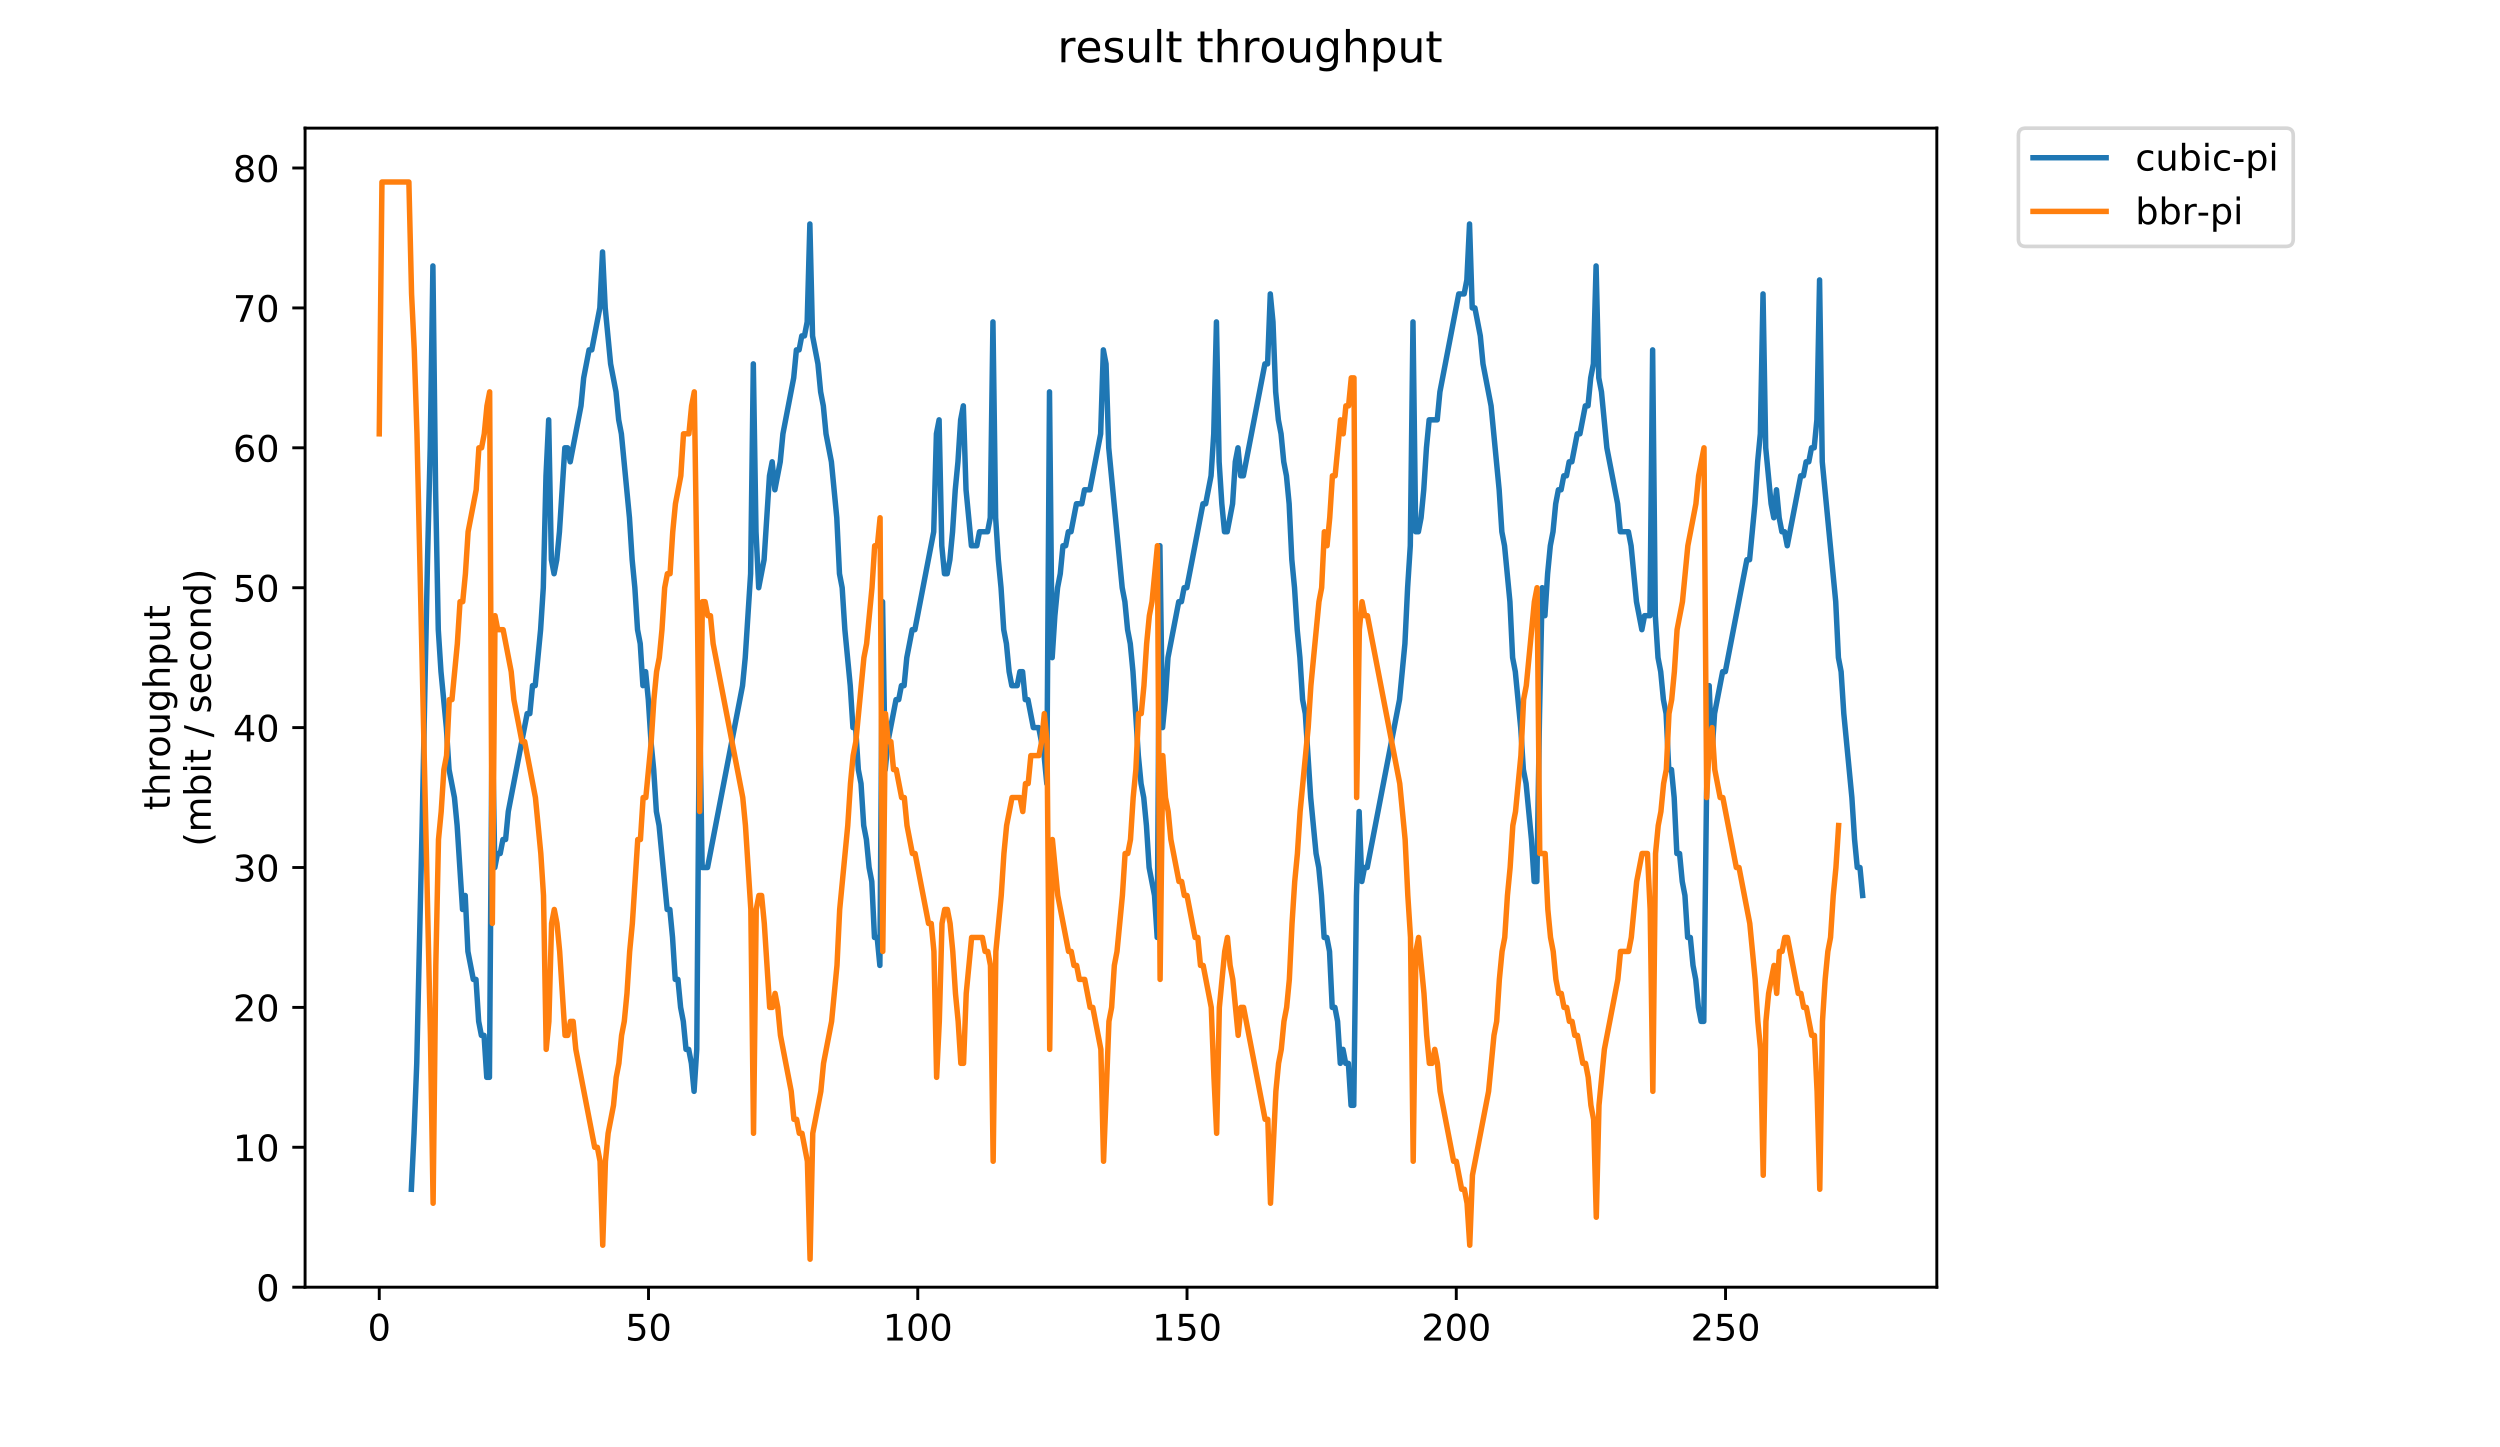 <?xml version="1.0" encoding="utf-8" standalone="no"?>
<!DOCTYPE svg PUBLIC "-//W3C//DTD SVG 1.1//EN"
  "http://www.w3.org/Graphics/SVG/1.1/DTD/svg11.dtd">
<!-- Created with matplotlib (https://matplotlib.org/) -->
<svg height="396pt" version="1.1" viewBox="0 0 684 396" width="684pt" xmlns="http://www.w3.org/2000/svg" xmlns:xlink="http://www.w3.org/1999/xlink">
 <defs>
  <style type="text/css">
*{stroke-linecap:butt;stroke-linejoin:round;}
  </style>
 </defs>
 <g id="figure_1">
  <g id="patch_1">
   <path d="M 0 396 
L 684 396 
L 684 0 
L 0 0 
z
" style="fill:#ffffff;"/>
  </g>
  <g id="axes_1">
   <g id="patch_2">
    <path d="M 83.472 352.174 
L 529.913 352.174 
L 529.913 35.062 
L 83.472 35.062 
z
" style="fill:#ffffff;"/>
   </g>
   <g id="matplotlib.axis_1">
    <g id="xtick_1">
     <g id="line2d_1">
      <defs>
       <path d="M 0 0 
L 0 3.5 
" id="m19a104f95a" style="stroke:#000000;stroke-width:0.8;"/>
      </defs>
      <g>
       <use style="stroke:#000000;stroke-width:0.8;" x="103.765" xlink:href="#m19a104f95a" y="352.174"/>
      </g>
     </g>
     <g id="text_1">
      <!-- 0 -->
      <defs>
       <path d="M 31.781 66.406 
Q 24.172 66.406 20.328 58.906 
Q 16.5 51.422 16.5 36.375 
Q 16.5 21.391 20.328 13.891 
Q 24.172 6.391 31.781 6.391 
Q 39.453 6.391 43.281 13.891 
Q 47.125 21.391 47.125 36.375 
Q 47.125 51.422 43.281 58.906 
Q 39.453 66.406 31.781 66.406 
z
M 31.781 74.219 
Q 44.047 74.219 50.516 64.516 
Q 56.984 54.828 56.984 36.375 
Q 56.984 17.969 50.516 8.266 
Q 44.047 -1.422 31.781 -1.422 
Q 19.531 -1.422 13.062 8.266 
Q 6.594 17.969 6.594 36.375 
Q 6.594 54.828 13.062 64.516 
Q 19.531 74.219 31.781 74.219 
z
" id="DejaVuSans-48"/>
      </defs>
      <g transform="translate(100.584 366.773)scale(0.1 -0.1)">
       <use xlink:href="#DejaVuSans-48"/>
      </g>
     </g>
    </g>
    <g id="xtick_2">
     <g id="line2d_2">
      <g>
       <use style="stroke:#000000;stroke-width:0.8;" x="177.433" xlink:href="#m19a104f95a" y="352.174"/>
      </g>
     </g>
     <g id="text_2">
      <!-- 50 -->
      <defs>
       <path d="M 10.797 72.906 
L 49.516 72.906 
L 49.516 64.594 
L 19.828 64.594 
L 19.828 46.734 
Q 21.969 47.469 24.109 47.828 
Q 26.266 48.188 28.422 48.188 
Q 40.625 48.188 47.75 41.5 
Q 54.891 34.812 54.891 23.391 
Q 54.891 11.625 47.562 5.094 
Q 40.234 -1.422 26.906 -1.422 
Q 22.312 -1.422 17.547 -0.641 
Q 12.797 0.141 7.719 1.703 
L 7.719 11.625 
Q 12.109 9.234 16.797 8.062 
Q 21.484 6.891 26.703 6.891 
Q 35.156 6.891 40.078 11.328 
Q 45.016 15.766 45.016 23.391 
Q 45.016 31 40.078 35.438 
Q 35.156 39.891 26.703 39.891 
Q 22.75 39.891 18.812 39.016 
Q 14.891 38.141 10.797 36.281 
z
" id="DejaVuSans-53"/>
      </defs>
      <g transform="translate(171.071 366.773)scale(0.1 -0.1)">
       <use xlink:href="#DejaVuSans-53"/>
       <use x="63.623" xlink:href="#DejaVuSans-48"/>
      </g>
     </g>
    </g>
    <g id="xtick_3">
     <g id="line2d_3">
      <g>
       <use style="stroke:#000000;stroke-width:0.8;" x="251.102" xlink:href="#m19a104f95a" y="352.174"/>
      </g>
     </g>
     <g id="text_3">
      <!-- 100 -->
      <defs>
       <path d="M 12.406 8.297 
L 28.516 8.297 
L 28.516 63.922 
L 10.984 60.406 
L 10.984 69.391 
L 28.422 72.906 
L 38.281 72.906 
L 38.281 8.297 
L 54.391 8.297 
L 54.391 0 
L 12.406 0 
z
" id="DejaVuSans-49"/>
      </defs>
      <g transform="translate(241.558 366.773)scale(0.1 -0.1)">
       <use xlink:href="#DejaVuSans-49"/>
       <use x="63.623" xlink:href="#DejaVuSans-48"/>
       <use x="127.246" xlink:href="#DejaVuSans-48"/>
      </g>
     </g>
    </g>
    <g id="xtick_4">
     <g id="line2d_4">
      <g>
       <use style="stroke:#000000;stroke-width:0.8;" x="324.77" xlink:href="#m19a104f95a" y="352.174"/>
      </g>
     </g>
     <g id="text_4">
      <!-- 150 -->
      <g transform="translate(315.226 366.773)scale(0.1 -0.1)">
       <use xlink:href="#DejaVuSans-49"/>
       <use x="63.623" xlink:href="#DejaVuSans-53"/>
       <use x="127.246" xlink:href="#DejaVuSans-48"/>
      </g>
     </g>
    </g>
    <g id="xtick_5">
     <g id="line2d_5">
      <g>
       <use style="stroke:#000000;stroke-width:0.8;" x="398.438" xlink:href="#m19a104f95a" y="352.174"/>
      </g>
     </g>
     <g id="text_5">
      <!-- 200 -->
      <defs>
       <path d="M 19.188 8.297 
L 53.609 8.297 
L 53.609 0 
L 7.328 0 
L 7.328 8.297 
Q 12.938 14.109 22.625 23.891 
Q 32.328 33.688 34.812 36.531 
Q 39.547 41.844 41.422 45.531 
Q 43.312 49.219 43.312 52.781 
Q 43.312 58.594 39.234 62.25 
Q 35.156 65.922 28.609 65.922 
Q 23.969 65.922 18.812 64.312 
Q 13.672 62.703 7.812 59.422 
L 7.812 69.391 
Q 13.766 71.781 18.938 73 
Q 24.125 74.219 28.422 74.219 
Q 39.75 74.219 46.484 68.547 
Q 53.219 62.891 53.219 53.422 
Q 53.219 48.922 51.531 44.891 
Q 49.859 40.875 45.406 35.406 
Q 44.188 33.984 37.641 27.219 
Q 31.109 20.453 19.188 8.297 
z
" id="DejaVuSans-50"/>
      </defs>
      <g transform="translate(388.895 366.773)scale(0.1 -0.1)">
       <use xlink:href="#DejaVuSans-50"/>
       <use x="63.623" xlink:href="#DejaVuSans-48"/>
       <use x="127.246" xlink:href="#DejaVuSans-48"/>
      </g>
     </g>
    </g>
    <g id="xtick_6">
     <g id="line2d_6">
      <g>
       <use style="stroke:#000000;stroke-width:0.8;" x="472.107" xlink:href="#m19a104f95a" y="352.174"/>
      </g>
     </g>
     <g id="text_6">
      <!-- 250 -->
      <g transform="translate(462.563 366.773)scale(0.1 -0.1)">
       <use xlink:href="#DejaVuSans-50"/>
       <use x="63.623" xlink:href="#DejaVuSans-53"/>
       <use x="127.246" xlink:href="#DejaVuSans-48"/>
      </g>
     </g>
    </g>
   </g>
   <g id="matplotlib.axis_2">
    <g id="ytick_1">
     <g id="line2d_7">
      <defs>
       <path d="M 0 0 
L -3.5 0 
" id="m41f6e8d76b" style="stroke:#000000;stroke-width:0.8;"/>
      </defs>
      <g>
       <use style="stroke:#000000;stroke-width:0.8;" x="83.472" xlink:href="#m41f6e8d76b" y="352.174"/>
      </g>
     </g>
     <g id="text_7">
      <!-- 0 -->
      <g transform="translate(70.11 355.973)scale(0.1 -0.1)">
       <use xlink:href="#DejaVuSans-48"/>
      </g>
     </g>
    </g>
    <g id="ytick_2">
     <g id="line2d_8">
      <g>
       <use style="stroke:#000000;stroke-width:0.8;" x="83.472" xlink:href="#m41f6e8d76b" y="313.899"/>
      </g>
     </g>
     <g id="text_8">
      <!-- 10 -->
      <g transform="translate(63.747 317.698)scale(0.1 -0.1)">
       <use xlink:href="#DejaVuSans-49"/>
       <use x="63.623" xlink:href="#DejaVuSans-48"/>
      </g>
     </g>
    </g>
    <g id="ytick_3">
     <g id="line2d_9">
      <g>
       <use style="stroke:#000000;stroke-width:0.8;" x="83.472" xlink:href="#m41f6e8d76b" y="275.623"/>
      </g>
     </g>
     <g id="text_9">
      <!-- 20 -->
      <g transform="translate(63.747 279.423)scale(0.1 -0.1)">
       <use xlink:href="#DejaVuSans-50"/>
       <use x="63.623" xlink:href="#DejaVuSans-48"/>
      </g>
     </g>
    </g>
    <g id="ytick_4">
     <g id="line2d_10">
      <g>
       <use style="stroke:#000000;stroke-width:0.8;" x="83.472" xlink:href="#m41f6e8d76b" y="237.348"/>
      </g>
     </g>
     <g id="text_10">
      <!-- 30 -->
      <defs>
       <path d="M 40.578 39.312 
Q 47.656 37.797 51.625 33 
Q 55.609 28.219 55.609 21.188 
Q 55.609 10.406 48.188 4.484 
Q 40.766 -1.422 27.094 -1.422 
Q 22.516 -1.422 17.656 -0.516 
Q 12.797 0.391 7.625 2.203 
L 7.625 11.719 
Q 11.719 9.328 16.594 8.109 
Q 21.484 6.891 26.812 6.891 
Q 36.078 6.891 40.938 10.547 
Q 45.797 14.203 45.797 21.188 
Q 45.797 27.641 41.281 31.266 
Q 36.766 34.906 28.719 34.906 
L 20.219 34.906 
L 20.219 43.016 
L 29.109 43.016 
Q 36.375 43.016 40.234 45.922 
Q 44.094 48.828 44.094 54.297 
Q 44.094 59.906 40.109 62.906 
Q 36.141 65.922 28.719 65.922 
Q 24.656 65.922 20.016 65.031 
Q 15.375 64.156 9.812 62.312 
L 9.812 71.094 
Q 15.438 72.656 20.344 73.438 
Q 25.25 74.219 29.594 74.219 
Q 40.828 74.219 47.359 69.109 
Q 53.906 64.016 53.906 55.328 
Q 53.906 49.266 50.438 45.094 
Q 46.969 40.922 40.578 39.312 
z
" id="DejaVuSans-51"/>
      </defs>
      <g transform="translate(63.747 241.147)scale(0.1 -0.1)">
       <use xlink:href="#DejaVuSans-51"/>
       <use x="63.623" xlink:href="#DejaVuSans-48"/>
      </g>
     </g>
    </g>
    <g id="ytick_5">
     <g id="line2d_11">
      <g>
       <use style="stroke:#000000;stroke-width:0.8;" x="83.472" xlink:href="#m41f6e8d76b" y="199.073"/>
      </g>
     </g>
     <g id="text_11">
      <!-- 40 -->
      <defs>
       <path d="M 37.797 64.312 
L 12.891 25.391 
L 37.797 25.391 
z
M 35.203 72.906 
L 47.609 72.906 
L 47.609 25.391 
L 58.016 25.391 
L 58.016 17.188 
L 47.609 17.188 
L 47.609 0 
L 37.797 0 
L 37.797 17.188 
L 4.891 17.188 
L 4.891 26.703 
z
" id="DejaVuSans-52"/>
      </defs>
      <g transform="translate(63.747 202.872)scale(0.1 -0.1)">
       <use xlink:href="#DejaVuSans-52"/>
       <use x="63.623" xlink:href="#DejaVuSans-48"/>
      </g>
     </g>
    </g>
    <g id="ytick_6">
     <g id="line2d_12">
      <g>
       <use style="stroke:#000000;stroke-width:0.8;" x="83.472" xlink:href="#m41f6e8d76b" y="160.797"/>
      </g>
     </g>
     <g id="text_12">
      <!-- 50 -->
      <g transform="translate(63.747 164.596)scale(0.1 -0.1)">
       <use xlink:href="#DejaVuSans-53"/>
       <use x="63.623" xlink:href="#DejaVuSans-48"/>
      </g>
     </g>
    </g>
    <g id="ytick_7">
     <g id="line2d_13">
      <g>
       <use style="stroke:#000000;stroke-width:0.8;" x="83.472" xlink:href="#m41f6e8d76b" y="122.522"/>
      </g>
     </g>
     <g id="text_13">
      <!-- 60 -->
      <defs>
       <path d="M 33.016 40.375 
Q 26.375 40.375 22.484 35.828 
Q 18.609 31.297 18.609 23.391 
Q 18.609 15.531 22.484 10.953 
Q 26.375 6.391 33.016 6.391 
Q 39.656 6.391 43.531 10.953 
Q 47.406 15.531 47.406 23.391 
Q 47.406 31.297 43.531 35.828 
Q 39.656 40.375 33.016 40.375 
z
M 52.594 71.297 
L 52.594 62.312 
Q 48.875 64.062 45.094 64.984 
Q 41.312 65.922 37.594 65.922 
Q 27.828 65.922 22.672 59.328 
Q 17.531 52.734 16.797 39.406 
Q 19.672 43.656 24.016 45.922 
Q 28.375 48.188 33.594 48.188 
Q 44.578 48.188 50.953 41.516 
Q 57.328 34.859 57.328 23.391 
Q 57.328 12.156 50.688 5.359 
Q 44.047 -1.422 33.016 -1.422 
Q 20.359 -1.422 13.672 8.266 
Q 6.984 17.969 6.984 36.375 
Q 6.984 53.656 15.188 63.938 
Q 23.391 74.219 37.203 74.219 
Q 40.922 74.219 44.703 73.484 
Q 48.484 72.75 52.594 71.297 
z
" id="DejaVuSans-54"/>
      </defs>
      <g transform="translate(63.747 126.321)scale(0.1 -0.1)">
       <use xlink:href="#DejaVuSans-54"/>
       <use x="63.623" xlink:href="#DejaVuSans-48"/>
      </g>
     </g>
    </g>
    <g id="ytick_8">
     <g id="line2d_14">
      <g>
       <use style="stroke:#000000;stroke-width:0.8;" x="83.472" xlink:href="#m41f6e8d76b" y="84.246"/>
      </g>
     </g>
     <g id="text_14">
      <!-- 70 -->
      <defs>
       <path d="M 8.203 72.906 
L 55.078 72.906 
L 55.078 68.703 
L 28.609 0 
L 18.312 0 
L 43.219 64.594 
L 8.203 64.594 
z
" id="DejaVuSans-55"/>
      </defs>
      <g transform="translate(63.747 88.046)scale(0.1 -0.1)">
       <use xlink:href="#DejaVuSans-55"/>
       <use x="63.623" xlink:href="#DejaVuSans-48"/>
      </g>
     </g>
    </g>
    <g id="ytick_9">
     <g id="line2d_15">
      <g>
       <use style="stroke:#000000;stroke-width:0.8;" x="83.472" xlink:href="#m41f6e8d76b" y="45.971"/>
      </g>
     </g>
     <g id="text_15">
      <!-- 80 -->
      <defs>
       <path d="M 31.781 34.625 
Q 24.75 34.625 20.719 30.859 
Q 16.703 27.094 16.703 20.516 
Q 16.703 13.922 20.719 10.156 
Q 24.75 6.391 31.781 6.391 
Q 38.812 6.391 42.859 10.172 
Q 46.922 13.969 46.922 20.516 
Q 46.922 27.094 42.891 30.859 
Q 38.875 34.625 31.781 34.625 
z
M 21.922 38.812 
Q 15.578 40.375 12.031 44.719 
Q 8.5 49.078 8.5 55.328 
Q 8.5 64.062 14.719 69.141 
Q 20.953 74.219 31.781 74.219 
Q 42.672 74.219 48.875 69.141 
Q 55.078 64.062 55.078 55.328 
Q 55.078 49.078 51.531 44.719 
Q 48 40.375 41.703 38.812 
Q 48.828 37.156 52.797 32.312 
Q 56.781 27.484 56.781 20.516 
Q 56.781 9.906 50.312 4.234 
Q 43.844 -1.422 31.781 -1.422 
Q 19.734 -1.422 13.25 4.234 
Q 6.781 9.906 6.781 20.516 
Q 6.781 27.484 10.781 32.312 
Q 14.797 37.156 21.922 38.812 
z
M 18.312 54.391 
Q 18.312 48.734 21.844 45.562 
Q 25.391 42.391 31.781 42.391 
Q 38.141 42.391 41.719 45.562 
Q 45.312 48.734 45.312 54.391 
Q 45.312 60.062 41.719 63.234 
Q 38.141 66.406 31.781 66.406 
Q 25.391 66.406 21.844 63.234 
Q 18.312 60.062 18.312 54.391 
z
" id="DejaVuSans-56"/>
      </defs>
      <g transform="translate(63.747 49.77)scale(0.1 -0.1)">
       <use xlink:href="#DejaVuSans-56"/>
       <use x="63.623" xlink:href="#DejaVuSans-48"/>
      </g>
     </g>
    </g>
    <g id="text_16">
     <!-- throughput -->
     <defs>
      <path d="M 18.312 70.219 
L 18.312 54.688 
L 36.812 54.688 
L 36.812 47.703 
L 18.312 47.703 
L 18.312 18.016 
Q 18.312 11.328 20.141 9.422 
Q 21.969 7.516 27.594 7.516 
L 36.812 7.516 
L 36.812 0 
L 27.594 0 
Q 17.188 0 13.234 3.875 
Q 9.281 7.766 9.281 18.016 
L 9.281 47.703 
L 2.688 47.703 
L 2.688 54.688 
L 9.281 54.688 
L 9.281 70.219 
z
" id="DejaVuSans-116"/>
      <path d="M 54.891 33.016 
L 54.891 0 
L 45.906 0 
L 45.906 32.719 
Q 45.906 40.484 42.875 44.328 
Q 39.844 48.188 33.797 48.188 
Q 26.516 48.188 22.312 43.547 
Q 18.109 38.922 18.109 30.906 
L 18.109 0 
L 9.078 0 
L 9.078 75.984 
L 18.109 75.984 
L 18.109 46.188 
Q 21.344 51.125 25.703 53.562 
Q 30.078 56 35.797 56 
Q 45.219 56 50.047 50.172 
Q 54.891 44.344 54.891 33.016 
z
" id="DejaVuSans-104"/>
      <path d="M 41.109 46.297 
Q 39.594 47.172 37.812 47.578 
Q 36.031 48 33.891 48 
Q 26.266 48 22.188 43.047 
Q 18.109 38.094 18.109 28.812 
L 18.109 0 
L 9.078 0 
L 9.078 54.688 
L 18.109 54.688 
L 18.109 46.188 
Q 20.953 51.172 25.484 53.578 
Q 30.031 56 36.531 56 
Q 37.453 56 38.578 55.875 
Q 39.703 55.766 41.062 55.516 
z
" id="DejaVuSans-114"/>
      <path d="M 30.609 48.391 
Q 23.391 48.391 19.188 42.75 
Q 14.984 37.109 14.984 27.297 
Q 14.984 17.484 19.156 11.844 
Q 23.344 6.203 30.609 6.203 
Q 37.797 6.203 41.984 11.859 
Q 46.188 17.531 46.188 27.297 
Q 46.188 37.016 41.984 42.703 
Q 37.797 48.391 30.609 48.391 
z
M 30.609 56 
Q 42.328 56 49.016 48.375 
Q 55.719 40.766 55.719 27.297 
Q 55.719 13.875 49.016 6.219 
Q 42.328 -1.422 30.609 -1.422 
Q 18.844 -1.422 12.172 6.219 
Q 5.516 13.875 5.516 27.297 
Q 5.516 40.766 12.172 48.375 
Q 18.844 56 30.609 56 
z
" id="DejaVuSans-111"/>
      <path d="M 8.5 21.578 
L 8.5 54.688 
L 17.484 54.688 
L 17.484 21.922 
Q 17.484 14.156 20.5 10.266 
Q 23.531 6.391 29.594 6.391 
Q 36.859 6.391 41.078 11.031 
Q 45.312 15.672 45.312 23.688 
L 45.312 54.688 
L 54.297 54.688 
L 54.297 0 
L 45.312 0 
L 45.312 8.406 
Q 42.047 3.422 37.719 1 
Q 33.406 -1.422 27.688 -1.422 
Q 18.266 -1.422 13.375 4.438 
Q 8.5 10.297 8.5 21.578 
z
M 31.109 56 
z
" id="DejaVuSans-117"/>
      <path d="M 45.406 27.984 
Q 45.406 37.75 41.375 43.109 
Q 37.359 48.484 30.078 48.484 
Q 22.859 48.484 18.828 43.109 
Q 14.797 37.75 14.797 27.984 
Q 14.797 18.266 18.828 12.891 
Q 22.859 7.516 30.078 7.516 
Q 37.359 7.516 41.375 12.891 
Q 45.406 18.266 45.406 27.984 
z
M 54.391 6.781 
Q 54.391 -7.172 48.188 -13.984 
Q 42 -20.797 29.203 -20.797 
Q 24.469 -20.797 20.266 -20.094 
Q 16.062 -19.391 12.109 -17.922 
L 12.109 -9.188 
Q 16.062 -11.328 19.922 -12.344 
Q 23.781 -13.375 27.781 -13.375 
Q 36.625 -13.375 41.016 -8.766 
Q 45.406 -4.156 45.406 5.172 
L 45.406 9.625 
Q 42.625 4.781 38.281 2.391 
Q 33.938 0 27.875 0 
Q 17.828 0 11.672 7.656 
Q 5.516 15.328 5.516 27.984 
Q 5.516 40.672 11.672 48.328 
Q 17.828 56 27.875 56 
Q 33.938 56 38.281 53.609 
Q 42.625 51.219 45.406 46.391 
L 45.406 54.688 
L 54.391 54.688 
z
" id="DejaVuSans-103"/>
      <path d="M 18.109 8.203 
L 18.109 -20.797 
L 9.078 -20.797 
L 9.078 54.688 
L 18.109 54.688 
L 18.109 46.391 
Q 20.953 51.266 25.266 53.625 
Q 29.594 56 35.594 56 
Q 45.562 56 51.781 48.094 
Q 58.016 40.188 58.016 27.297 
Q 58.016 14.406 51.781 6.484 
Q 45.562 -1.422 35.594 -1.422 
Q 29.594 -1.422 25.266 0.953 
Q 20.953 3.328 18.109 8.203 
z
M 48.688 27.297 
Q 48.688 37.203 44.609 42.844 
Q 40.531 48.484 33.406 48.484 
Q 26.266 48.484 22.188 42.844 
Q 18.109 37.203 18.109 27.297 
Q 18.109 17.391 22.188 11.75 
Q 26.266 6.109 33.406 6.109 
Q 40.531 6.109 44.609 11.75 
Q 48.688 17.391 48.688 27.297 
z
" id="DejaVuSans-112"/>
     </defs>
     <g transform="translate(46.47 221.675)rotate(-90)scale(0.1 -0.1)">
      <use xlink:href="#DejaVuSans-116"/>
      <use x="39.209" xlink:href="#DejaVuSans-104"/>
      <use x="102.588" xlink:href="#DejaVuSans-114"/>
      <use x="143.67" xlink:href="#DejaVuSans-111"/>
      <use x="204.852" xlink:href="#DejaVuSans-117"/>
      <use x="268.23" xlink:href="#DejaVuSans-103"/>
      <use x="331.707" xlink:href="#DejaVuSans-104"/>
      <use x="395.086" xlink:href="#DejaVuSans-112"/>
      <use x="458.562" xlink:href="#DejaVuSans-117"/>
      <use x="521.941" xlink:href="#DejaVuSans-116"/>
     </g>
     <!-- (mbit / second) -->
     <defs>
      <path d="M 31 75.875 
Q 24.469 64.656 21.281 53.656 
Q 18.109 42.672 18.109 31.391 
Q 18.109 20.125 21.312 9.062 
Q 24.516 -2 31 -13.188 
L 23.188 -13.188 
Q 15.875 -1.703 12.234 9.375 
Q 8.594 20.453 8.594 31.391 
Q 8.594 42.281 12.203 53.312 
Q 15.828 64.359 23.188 75.875 
z
" id="DejaVuSans-40"/>
      <path d="M 52 44.188 
Q 55.375 50.25 60.062 53.125 
Q 64.75 56 71.094 56 
Q 79.641 56 84.281 50.016 
Q 88.922 44.047 88.922 33.016 
L 88.922 0 
L 79.891 0 
L 79.891 32.719 
Q 79.891 40.578 77.094 44.375 
Q 74.312 48.188 68.609 48.188 
Q 61.625 48.188 57.562 43.547 
Q 53.516 38.922 53.516 30.906 
L 53.516 0 
L 44.484 0 
L 44.484 32.719 
Q 44.484 40.625 41.703 44.406 
Q 38.922 48.188 33.109 48.188 
Q 26.219 48.188 22.156 43.531 
Q 18.109 38.875 18.109 30.906 
L 18.109 0 
L 9.078 0 
L 9.078 54.688 
L 18.109 54.688 
L 18.109 46.188 
Q 21.188 51.219 25.484 53.609 
Q 29.781 56 35.688 56 
Q 41.656 56 45.828 52.969 
Q 50 49.953 52 44.188 
z
" id="DejaVuSans-109"/>
      <path d="M 48.688 27.297 
Q 48.688 37.203 44.609 42.844 
Q 40.531 48.484 33.406 48.484 
Q 26.266 48.484 22.188 42.844 
Q 18.109 37.203 18.109 27.297 
Q 18.109 17.391 22.188 11.75 
Q 26.266 6.109 33.406 6.109 
Q 40.531 6.109 44.609 11.75 
Q 48.688 17.391 48.688 27.297 
z
M 18.109 46.391 
Q 20.953 51.266 25.266 53.625 
Q 29.594 56 35.594 56 
Q 45.562 56 51.781 48.094 
Q 58.016 40.188 58.016 27.297 
Q 58.016 14.406 51.781 6.484 
Q 45.562 -1.422 35.594 -1.422 
Q 29.594 -1.422 25.266 0.953 
Q 20.953 3.328 18.109 8.203 
L 18.109 0 
L 9.078 0 
L 9.078 75.984 
L 18.109 75.984 
z
" id="DejaVuSans-98"/>
      <path d="M 9.422 54.688 
L 18.406 54.688 
L 18.406 0 
L 9.422 0 
z
M 9.422 75.984 
L 18.406 75.984 
L 18.406 64.594 
L 9.422 64.594 
z
" id="DejaVuSans-105"/>
      <path id="DejaVuSans-32"/>
      <path d="M 25.391 72.906 
L 33.688 72.906 
L 8.297 -9.281 
L 0 -9.281 
z
" id="DejaVuSans-47"/>
      <path d="M 44.281 53.078 
L 44.281 44.578 
Q 40.484 46.531 36.375 47.5 
Q 32.281 48.484 27.875 48.484 
Q 21.188 48.484 17.844 46.438 
Q 14.5 44.391 14.5 40.281 
Q 14.5 37.156 16.891 35.375 
Q 19.281 33.594 26.516 31.984 
L 29.594 31.297 
Q 39.156 29.25 43.188 25.516 
Q 47.219 21.781 47.219 15.094 
Q 47.219 7.469 41.188 3.016 
Q 35.156 -1.422 24.609 -1.422 
Q 20.219 -1.422 15.453 -0.562 
Q 10.688 0.297 5.422 2 
L 5.422 11.281 
Q 10.406 8.688 15.234 7.391 
Q 20.062 6.109 24.812 6.109 
Q 31.156 6.109 34.562 8.281 
Q 37.984 10.453 37.984 14.406 
Q 37.984 18.062 35.516 20.016 
Q 33.062 21.969 24.703 23.781 
L 21.578 24.516 
Q 13.234 26.266 9.516 29.906 
Q 5.812 33.547 5.812 39.891 
Q 5.812 47.609 11.281 51.797 
Q 16.75 56 26.812 56 
Q 31.781 56 36.172 55.266 
Q 40.578 54.547 44.281 53.078 
z
" id="DejaVuSans-115"/>
      <path d="M 56.203 29.594 
L 56.203 25.203 
L 14.891 25.203 
Q 15.484 15.922 20.484 11.062 
Q 25.484 6.203 34.422 6.203 
Q 39.594 6.203 44.453 7.469 
Q 49.312 8.734 54.109 11.281 
L 54.109 2.781 
Q 49.266 0.734 44.188 -0.344 
Q 39.109 -1.422 33.891 -1.422 
Q 20.797 -1.422 13.156 6.188 
Q 5.516 13.812 5.516 26.812 
Q 5.516 40.234 12.766 48.109 
Q 20.016 56 32.328 56 
Q 43.359 56 49.781 48.891 
Q 56.203 41.797 56.203 29.594 
z
M 47.219 32.234 
Q 47.125 39.594 43.094 43.984 
Q 39.062 48.391 32.422 48.391 
Q 24.906 48.391 20.391 44.141 
Q 15.875 39.891 15.188 32.172 
z
" id="DejaVuSans-101"/>
      <path d="M 48.781 52.594 
L 48.781 44.188 
Q 44.969 46.297 41.141 47.344 
Q 37.312 48.391 33.406 48.391 
Q 24.656 48.391 19.812 42.844 
Q 14.984 37.312 14.984 27.297 
Q 14.984 17.281 19.812 11.734 
Q 24.656 6.203 33.406 6.203 
Q 37.312 6.203 41.141 7.25 
Q 44.969 8.297 48.781 10.406 
L 48.781 2.094 
Q 45.016 0.344 40.984 -0.531 
Q 36.969 -1.422 32.422 -1.422 
Q 20.062 -1.422 12.781 6.344 
Q 5.516 14.109 5.516 27.297 
Q 5.516 40.672 12.859 48.328 
Q 20.219 56 33.016 56 
Q 37.156 56 41.109 55.141 
Q 45.062 54.297 48.781 52.594 
z
" id="DejaVuSans-99"/>
      <path d="M 54.891 33.016 
L 54.891 0 
L 45.906 0 
L 45.906 32.719 
Q 45.906 40.484 42.875 44.328 
Q 39.844 48.188 33.797 48.188 
Q 26.516 48.188 22.312 43.547 
Q 18.109 38.922 18.109 30.906 
L 18.109 0 
L 9.078 0 
L 9.078 54.688 
L 18.109 54.688 
L 18.109 46.188 
Q 21.344 51.125 25.703 53.562 
Q 30.078 56 35.797 56 
Q 45.219 56 50.047 50.172 
Q 54.891 44.344 54.891 33.016 
z
" id="DejaVuSans-110"/>
      <path d="M 45.406 46.391 
L 45.406 75.984 
L 54.391 75.984 
L 54.391 0 
L 45.406 0 
L 45.406 8.203 
Q 42.578 3.328 38.25 0.953 
Q 33.938 -1.422 27.875 -1.422 
Q 17.969 -1.422 11.734 6.484 
Q 5.516 14.406 5.516 27.297 
Q 5.516 40.188 11.734 48.094 
Q 17.969 56 27.875 56 
Q 33.938 56 38.25 53.625 
Q 42.578 51.266 45.406 46.391 
z
M 14.797 27.297 
Q 14.797 17.391 18.875 11.75 
Q 22.953 6.109 30.078 6.109 
Q 37.203 6.109 41.297 11.75 
Q 45.406 17.391 45.406 27.297 
Q 45.406 37.203 41.297 42.844 
Q 37.203 48.484 30.078 48.484 
Q 22.953 48.484 18.875 42.844 
Q 14.797 37.203 14.797 27.297 
z
" id="DejaVuSans-100"/>
      <path d="M 8.016 75.875 
L 15.828 75.875 
Q 23.141 64.359 26.781 53.312 
Q 30.422 42.281 30.422 31.391 
Q 30.422 20.453 26.781 9.375 
Q 23.141 -1.703 15.828 -13.188 
L 8.016 -13.188 
Q 14.5 -2 17.703 9.062 
Q 20.906 20.125 20.906 31.391 
Q 20.906 42.672 17.703 53.656 
Q 14.5 64.656 8.016 75.875 
z
" id="DejaVuSans-41"/>
     </defs>
     <g transform="translate(57.668 231.609)rotate(-90)scale(0.1 -0.1)">
      <use xlink:href="#DejaVuSans-40"/>
      <use x="39.014" xlink:href="#DejaVuSans-109"/>
      <use x="136.426" xlink:href="#DejaVuSans-98"/>
      <use x="199.902" xlink:href="#DejaVuSans-105"/>
      <use x="227.686" xlink:href="#DejaVuSans-116"/>
      <use x="266.895" xlink:href="#DejaVuSans-32"/>
      <use x="298.682" xlink:href="#DejaVuSans-47"/>
      <use x="332.373" xlink:href="#DejaVuSans-32"/>
      <use x="364.16" xlink:href="#DejaVuSans-115"/>
      <use x="416.26" xlink:href="#DejaVuSans-101"/>
      <use x="477.783" xlink:href="#DejaVuSans-99"/>
      <use x="532.764" xlink:href="#DejaVuSans-111"/>
      <use x="593.945" xlink:href="#DejaVuSans-110"/>
      <use x="657.324" xlink:href="#DejaVuSans-100"/>
      <use x="720.801" xlink:href="#DejaVuSans-41"/>
     </g>
    </g>
   </g>
   <g id="line2d_16">
    <path clip-path="url(#p47c5347246)" d="M 112.548 325.381 
L 113.285 310.071 
L 114.021 290.934 
L 115.495 225.865 
L 116.968 153.142 
L 117.705 122.522 
L 118.441 72.764 
L 119.178 134.004 
L 119.915 172.28 
L 120.651 183.762 
L 122.125 199.073 
L 122.861 210.555 
L 124.335 218.21 
L 125.071 225.865 
L 126.545 248.831 
L 127.282 245.003 
L 128.018 260.313 
L 129.492 267.968 
L 130.228 267.968 
L 130.965 279.451 
L 131.702 283.278 
L 132.438 283.278 
L 133.175 294.761 
L 133.912 294.761 
L 134.648 195.245 
L 135.385 237.348 
L 136.122 233.52 
L 136.858 233.52 
L 137.595 229.693 
L 138.332 229.693 
L 139.068 222.038 
L 144.225 195.245 
L 144.962 195.245 
L 145.699 187.59 
L 146.435 187.59 
L 147.909 172.28 
L 148.645 160.797 
L 149.382 130.177 
L 150.119 114.867 
L 150.855 153.142 
L 151.592 156.97 
L 152.329 153.142 
L 153.065 145.487 
L 154.539 122.522 
L 155.275 122.522 
L 156.012 126.349 
L 158.959 111.039 
L 159.696 103.384 
L 161.169 95.729 
L 161.906 95.729 
L 164.116 84.246 
L 164.852 68.936 
L 165.589 84.246 
L 167.062 99.557 
L 168.536 107.212 
L 169.272 114.867 
L 170.009 118.694 
L 172.219 141.659 
L 172.956 153.142 
L 173.693 160.797 
L 174.429 172.28 
L 175.166 176.107 
L 175.903 187.59 
L 176.639 183.762 
L 177.376 191.417 
L 178.113 202.9 
L 178.849 210.555 
L 179.586 222.038 
L 180.323 225.865 
L 182.533 248.831 
L 183.269 248.831 
L 184.006 256.486 
L 184.743 267.968 
L 185.48 267.968 
L 186.216 275.623 
L 186.953 279.451 
L 187.69 287.106 
L 188.426 287.106 
L 189.163 290.934 
L 189.9 298.589 
L 190.636 287.106 
L 191.373 191.417 
L 192.11 237.348 
L 193.583 237.348 
L 203.16 187.59 
L 203.897 179.935 
L 205.37 156.97 
L 206.107 99.557 
L 206.843 145.487 
L 207.58 160.797 
L 209.053 153.142 
L 210.527 130.177 
L 211.263 126.349 
L 212 134.004 
L 213.473 126.349 
L 214.21 118.694 
L 217.157 103.384 
L 217.894 95.729 
L 218.63 95.729 
L 219.367 91.901 
L 220.104 91.901 
L 220.84 88.074 
L 221.577 61.281 
L 222.314 91.901 
L 223.787 99.557 
L 224.524 107.212 
L 225.26 111.039 
L 225.997 118.694 
L 227.47 126.349 
L 228.944 141.659 
L 229.681 156.97 
L 230.417 160.797 
L 231.154 172.28 
L 232.627 187.59 
L 233.364 199.073 
L 234.101 199.073 
L 234.837 210.555 
L 235.574 214.383 
L 236.311 225.865 
L 237.047 229.693 
L 237.784 237.348 
L 238.521 241.176 
L 239.257 256.486 
L 239.994 256.486 
L 240.731 264.141 
L 241.467 164.625 
L 242.204 210.555 
L 242.941 202.9 
L 245.151 191.417 
L 245.888 191.417 
L 246.624 187.59 
L 247.361 187.59 
L 248.098 179.935 
L 249.571 172.28 
L 250.308 172.28 
L 255.464 145.487 
L 256.201 118.694 
L 256.938 114.867 
L 257.674 149.315 
L 258.411 156.97 
L 259.148 156.97 
L 259.885 153.142 
L 260.621 145.487 
L 261.358 134.004 
L 262.095 126.349 
L 262.831 114.867 
L 263.568 111.039 
L 264.305 134.004 
L 265.778 149.315 
L 267.251 149.315 
L 267.988 145.487 
L 270.198 145.487 
L 270.935 141.659 
L 271.671 88.074 
L 272.408 141.659 
L 273.145 153.142 
L 273.882 160.797 
L 274.618 172.28 
L 275.355 176.107 
L 276.092 183.762 
L 276.828 187.59 
L 278.302 187.59 
L 279.038 183.762 
L 279.775 183.762 
L 280.512 191.417 
L 281.248 191.417 
L 282.722 199.073 
L 284.195 199.073 
L 285.668 206.728 
L 286.405 214.383 
L 287.142 107.212 
L 287.878 179.935 
L 288.615 168.452 
L 289.352 160.797 
L 290.089 156.97 
L 290.825 149.315 
L 291.562 149.315 
L 292.299 145.487 
L 293.035 145.487 
L 294.509 137.832 
L 295.982 137.832 
L 296.719 134.004 
L 298.192 134.004 
L 301.139 118.694 
L 301.875 95.729 
L 302.612 99.557 
L 303.349 122.522 
L 307.032 160.797 
L 307.769 164.625 
L 308.506 172.28 
L 309.242 176.107 
L 309.979 183.762 
L 311.452 206.728 
L 312.189 214.383 
L 312.926 218.21 
L 313.662 225.865 
L 314.399 237.348 
L 315.872 245.003 
L 316.609 256.486 
L 317.346 149.315 
L 318.083 199.073 
L 318.819 191.417 
L 319.556 179.935 
L 322.503 164.625 
L 323.239 164.625 
L 323.976 160.797 
L 324.713 160.797 
L 329.133 137.832 
L 329.869 137.832 
L 331.343 130.177 
L 332.08 118.694 
L 332.816 88.074 
L 333.553 126.349 
L 334.29 137.832 
L 335.026 145.487 
L 335.763 145.487 
L 337.236 137.832 
L 337.973 126.349 
L 338.71 122.522 
L 339.446 130.177 
L 340.183 130.177 
L 346.076 99.557 
L 346.813 99.557 
L 347.55 80.419 
L 348.287 88.074 
L 349.023 107.212 
L 349.76 114.867 
L 350.497 118.694 
L 351.233 126.349 
L 351.97 130.177 
L 352.707 137.832 
L 353.443 153.142 
L 354.18 160.797 
L 354.917 172.28 
L 355.653 179.935 
L 356.39 191.417 
L 357.127 195.245 
L 358.6 218.21 
L 360.073 233.52 
L 360.81 237.348 
L 361.547 245.003 
L 362.284 256.486 
L 363.02 256.486 
L 363.757 260.313 
L 364.494 275.623 
L 365.23 275.623 
L 365.967 279.451 
L 366.704 290.934 
L 367.44 287.106 
L 368.177 290.934 
L 368.914 290.934 
L 369.65 302.416 
L 370.387 302.416 
L 371.124 245.003 
L 371.86 222.038 
L 372.597 241.176 
L 373.334 237.348 
L 374.07 237.348 
L 382.911 191.417 
L 384.384 176.107 
L 385.121 160.797 
L 385.857 149.315 
L 386.594 88.074 
L 387.331 145.487 
L 388.067 145.487 
L 388.804 141.659 
L 389.541 134.004 
L 390.277 122.522 
L 391.014 114.867 
L 393.224 114.867 
L 393.961 107.212 
L 399.118 80.419 
L 400.591 80.419 
L 401.328 76.591 
L 402.064 61.281 
L 402.801 84.246 
L 403.538 84.246 
L 405.011 91.901 
L 405.748 99.557 
L 407.958 111.039 
L 410.168 134.004 
L 410.905 145.487 
L 411.641 149.315 
L 413.115 164.625 
L 413.851 179.935 
L 414.588 183.762 
L 416.061 199.073 
L 416.798 210.555 
L 417.535 214.383 
L 419.008 229.693 
L 419.745 241.176 
L 420.482 241.176 
L 421.218 195.245 
L 421.955 160.797 
L 422.692 168.452 
L 423.428 156.97 
L 424.165 149.315 
L 424.902 145.487 
L 425.638 137.832 
L 426.375 134.004 
L 427.112 134.004 
L 427.848 130.177 
L 428.585 130.177 
L 429.322 126.349 
L 430.058 126.349 
L 431.532 118.694 
L 432.268 118.694 
L 433.742 111.039 
L 434.479 111.039 
L 435.215 103.384 
L 435.952 99.557 
L 436.689 72.764 
L 437.425 103.384 
L 438.162 107.212 
L 439.635 122.522 
L 442.582 137.832 
L 443.319 145.487 
L 445.529 145.487 
L 446.265 149.315 
L 447.739 164.625 
L 449.212 172.28 
L 449.949 168.452 
L 451.422 168.452 
L 452.159 95.729 
L 452.896 168.452 
L 453.632 179.935 
L 454.369 183.762 
L 455.106 191.417 
L 455.842 195.245 
L 456.579 210.555 
L 457.316 210.555 
L 458.052 218.21 
L 458.789 233.52 
L 459.526 233.52 
L 460.262 241.176 
L 460.999 245.003 
L 461.736 256.486 
L 462.472 256.486 
L 463.209 264.141 
L 463.946 267.968 
L 464.683 275.623 
L 465.419 279.451 
L 466.156 279.451 
L 466.893 218.21 
L 467.629 187.59 
L 468.366 206.728 
L 469.103 195.245 
L 471.313 183.762 
L 472.049 183.762 
L 477.943 153.142 
L 478.68 153.142 
L 480.153 137.832 
L 480.89 126.349 
L 481.626 118.694 
L 482.363 80.419 
L 483.1 122.522 
L 484.573 137.832 
L 485.31 141.659 
L 486.046 134.004 
L 486.783 141.659 
L 487.52 145.487 
L 488.256 145.487 
L 488.993 149.315 
L 492.676 130.177 
L 493.413 130.177 
L 494.15 126.349 
L 494.887 126.349 
L 495.623 122.522 
L 496.36 122.522 
L 497.097 114.867 
L 497.833 76.591 
L 498.57 126.349 
L 502.253 164.625 
L 502.99 179.935 
L 503.727 183.762 
L 504.463 195.245 
L 506.673 218.21 
L 507.41 229.693 
L 508.147 237.348 
L 508.884 237.348 
L 509.62 245.003 
L 509.62 245.003 
" style="fill:none;stroke:#1f77b4;stroke-linecap:square;stroke-width:1.5;"/>
   </g>
   <g id="line2d_17">
    <path clip-path="url(#p47c5347246)" d="M 103.765 118.694 
L 104.502 49.799 
L 111.869 49.799 
L 112.605 80.419 
L 113.342 95.729 
L 114.079 118.694 
L 115.552 183.762 
L 117.762 283.278 
L 118.499 329.209 
L 119.235 264.141 
L 119.972 229.693 
L 120.709 222.038 
L 121.446 210.555 
L 122.182 206.728 
L 122.919 191.417 
L 123.656 191.417 
L 125.129 176.107 
L 125.866 164.625 
L 126.602 164.625 
L 127.339 156.97 
L 128.076 145.487 
L 130.286 134.004 
L 131.022 122.522 
L 131.759 122.522 
L 132.496 118.694 
L 133.232 111.039 
L 133.969 107.212 
L 134.706 252.658 
L 135.442 168.452 
L 136.179 172.28 
L 137.653 172.28 
L 139.863 183.762 
L 140.599 191.417 
L 142.809 202.9 
L 143.546 202.9 
L 146.493 218.21 
L 147.966 233.52 
L 148.703 245.003 
L 149.439 287.106 
L 150.176 279.451 
L 150.913 252.658 
L 151.65 248.831 
L 152.386 252.658 
L 153.123 260.313 
L 154.596 283.278 
L 155.333 283.278 
L 156.07 279.451 
L 156.806 279.451 
L 157.543 287.106 
L 162.7 313.899 
L 163.436 313.899 
L 164.173 317.726 
L 164.91 340.692 
L 165.647 317.726 
L 166.383 310.071 
L 167.857 302.416 
L 168.593 294.761 
L 169.33 290.934 
L 170.067 283.278 
L 170.803 279.451 
L 171.54 271.796 
L 172.277 260.313 
L 173.013 252.658 
L 174.487 229.693 
L 175.223 229.693 
L 175.96 218.21 
L 176.697 218.21 
L 178.17 202.9 
L 178.907 191.417 
L 179.643 183.762 
L 180.38 179.935 
L 181.117 172.28 
L 181.854 160.797 
L 182.59 156.97 
L 183.327 156.97 
L 184.064 145.487 
L 184.8 137.832 
L 186.274 130.177 
L 187.01 118.694 
L 188.484 118.694 
L 189.22 111.039 
L 189.957 107.212 
L 190.694 156.97 
L 191.43 222.038 
L 192.167 164.625 
L 192.904 164.625 
L 193.64 168.452 
L 194.377 168.452 
L 195.114 176.107 
L 203.217 218.21 
L 203.954 225.865 
L 205.427 248.831 
L 206.164 310.071 
L 206.901 248.831 
L 207.637 245.003 
L 208.374 245.003 
L 209.111 252.658 
L 210.584 275.623 
L 211.321 275.623 
L 212.058 271.796 
L 212.794 275.623 
L 213.531 283.278 
L 216.478 298.589 
L 217.214 306.244 
L 217.951 306.244 
L 218.688 310.071 
L 219.424 310.071 
L 220.898 317.726 
L 221.634 344.519 
L 222.371 310.071 
L 224.581 298.589 
L 225.318 290.934 
L 227.528 279.451 
L 229.001 264.141 
L 229.738 248.831 
L 231.948 225.865 
L 232.685 214.383 
L 233.421 206.728 
L 234.158 202.9 
L 236.368 179.935 
L 237.105 176.107 
L 238.578 160.797 
L 239.315 149.315 
L 240.052 149.315 
L 240.788 141.659 
L 241.525 260.313 
L 242.262 195.245 
L 242.998 202.9 
L 243.735 202.9 
L 244.472 210.555 
L 245.208 210.555 
L 246.682 218.21 
L 247.418 218.21 
L 248.155 225.865 
L 249.628 233.52 
L 250.365 233.52 
L 254.049 252.658 
L 254.785 252.658 
L 255.522 260.313 
L 256.259 294.761 
L 256.995 279.451 
L 257.732 252.658 
L 258.469 248.831 
L 259.205 248.831 
L 259.942 252.658 
L 260.679 260.313 
L 261.415 271.796 
L 262.152 279.451 
L 262.889 290.934 
L 263.625 290.934 
L 264.362 271.796 
L 265.835 256.486 
L 268.782 256.486 
L 269.519 260.313 
L 270.256 260.313 
L 270.992 264.141 
L 271.729 317.726 
L 272.466 260.313 
L 273.939 245.003 
L 274.676 233.52 
L 275.412 225.865 
L 276.886 218.21 
L 279.096 218.21 
L 279.832 222.038 
L 280.569 214.383 
L 281.306 214.383 
L 282.042 206.728 
L 284.253 206.728 
L 284.989 202.9 
L 285.726 195.245 
L 286.463 202.9 
L 287.199 287.106 
L 287.936 229.693 
L 289.409 245.003 
L 292.356 260.313 
L 293.093 260.313 
L 293.829 264.141 
L 294.566 264.141 
L 295.303 267.968 
L 296.776 267.968 
L 298.25 275.623 
L 298.986 275.623 
L 301.196 287.106 
L 301.933 317.726 
L 303.406 279.451 
L 304.143 275.623 
L 304.88 264.141 
L 305.616 260.313 
L 307.09 245.003 
L 307.826 233.52 
L 308.563 233.52 
L 309.3 229.693 
L 310.036 218.21 
L 310.773 210.555 
L 311.51 195.245 
L 312.247 195.245 
L 312.983 187.59 
L 313.72 176.107 
L 314.457 168.452 
L 315.193 164.625 
L 316.667 149.315 
L 317.403 267.968 
L 318.14 206.728 
L 318.877 218.21 
L 319.613 222.038 
L 320.35 229.693 
L 322.56 241.176 
L 323.297 241.176 
L 324.033 245.003 
L 324.77 245.003 
L 326.98 256.486 
L 327.717 256.486 
L 328.454 264.141 
L 329.19 264.141 
L 331.4 275.623 
L 332.137 294.761 
L 332.874 310.071 
L 333.61 275.623 
L 335.084 260.313 
L 335.82 256.486 
L 336.557 264.141 
L 337.294 267.968 
L 338.767 283.278 
L 339.504 275.623 
L 340.24 275.623 
L 346.134 306.244 
L 346.871 306.244 
L 347.607 329.209 
L 349.081 298.589 
L 349.817 290.934 
L 350.554 287.106 
L 351.291 279.451 
L 352.027 275.623 
L 352.764 267.968 
L 353.501 252.658 
L 354.237 241.176 
L 354.974 233.52 
L 355.711 222.038 
L 357.921 199.073 
L 358.658 187.59 
L 360.868 164.625 
L 361.604 160.797 
L 362.341 145.487 
L 363.078 149.315 
L 363.814 141.659 
L 364.551 130.177 
L 365.288 130.177 
L 366.761 114.867 
L 367.498 118.694 
L 368.234 111.039 
L 368.971 111.039 
L 369.708 103.384 
L 370.445 103.384 
L 371.181 218.21 
L 371.918 172.28 
L 372.655 164.625 
L 373.391 168.452 
L 374.128 168.452 
L 382.968 214.383 
L 384.441 229.693 
L 385.178 245.003 
L 385.915 256.486 
L 386.652 317.726 
L 387.388 260.313 
L 388.125 256.486 
L 389.598 271.796 
L 390.335 283.278 
L 391.072 290.934 
L 391.808 290.934 
L 392.545 287.106 
L 393.282 290.934 
L 394.018 298.589 
L 397.702 317.726 
L 398.438 317.726 
L 399.912 325.381 
L 400.649 325.381 
L 401.385 329.209 
L 402.122 340.692 
L 402.859 321.554 
L 407.279 298.589 
L 408.752 283.278 
L 409.489 279.451 
L 410.225 267.968 
L 410.962 260.313 
L 411.699 256.486 
L 412.435 245.003 
L 413.172 237.348 
L 413.909 225.865 
L 414.646 222.038 
L 416.119 206.728 
L 416.856 191.417 
L 417.592 187.59 
L 419.802 164.625 
L 420.539 160.797 
L 421.276 233.52 
L 422.749 233.52 
L 423.486 248.831 
L 424.222 256.486 
L 424.959 260.313 
L 425.696 267.968 
L 426.432 271.796 
L 427.169 271.796 
L 427.906 275.623 
L 428.642 275.623 
L 429.379 279.451 
L 430.116 279.451 
L 430.853 283.278 
L 431.589 283.278 
L 433.063 290.934 
L 433.799 290.934 
L 434.536 294.761 
L 435.273 302.416 
L 436.009 306.244 
L 436.746 333.036 
L 437.483 302.416 
L 438.956 287.106 
L 442.639 267.968 
L 443.376 260.313 
L 445.586 260.313 
L 446.323 256.486 
L 447.796 241.176 
L 449.27 233.52 
L 450.743 233.52 
L 451.48 248.831 
L 452.216 298.589 
L 452.953 233.52 
L 453.69 225.865 
L 454.426 222.038 
L 455.163 214.383 
L 455.9 210.555 
L 456.636 195.245 
L 457.373 191.417 
L 458.11 183.762 
L 458.847 172.28 
L 460.32 164.625 
L 461.793 149.315 
L 464.003 137.832 
L 464.74 130.177 
L 466.213 122.522 
L 466.95 218.21 
L 467.687 202.9 
L 468.423 199.073 
L 469.16 210.555 
L 470.633 218.21 
L 471.37 218.21 
L 475.054 237.348 
L 475.79 237.348 
L 478.737 252.658 
L 480.21 267.968 
L 480.947 279.451 
L 481.684 287.106 
L 482.42 321.554 
L 483.157 279.451 
L 483.894 271.796 
L 485.367 264.141 
L 486.104 271.796 
L 486.84 260.313 
L 487.577 260.313 
L 488.314 256.486 
L 489.051 256.486 
L 491.997 271.796 
L 492.734 271.796 
L 493.471 275.623 
L 494.207 275.623 
L 495.681 283.278 
L 496.417 283.278 
L 497.154 298.589 
L 497.891 325.381 
L 498.627 279.451 
L 499.364 267.968 
L 500.101 260.313 
L 500.837 256.486 
L 501.574 245.003 
L 502.311 237.348 
L 503.048 225.865 
L 503.048 225.865 
" style="fill:none;stroke:#ff7f0e;stroke-linecap:square;stroke-width:1.5;"/>
   </g>
   <g id="patch_3">
    <path d="M 83.472 352.174 
L 83.472 35.062 
" style="fill:none;stroke:#000000;stroke-linecap:square;stroke-linejoin:miter;stroke-width:0.8;"/>
   </g>
   <g id="patch_4">
    <path d="M 529.913 352.174 
L 529.913 35.062 
" style="fill:none;stroke:#000000;stroke-linecap:square;stroke-linejoin:miter;stroke-width:0.8;"/>
   </g>
   <g id="patch_5">
    <path d="M 83.472 352.174 
L 529.913 352.174 
" style="fill:none;stroke:#000000;stroke-linecap:square;stroke-linejoin:miter;stroke-width:0.8;"/>
   </g>
   <g id="patch_6">
    <path d="M 83.472 35.062 
L 529.913 35.062 
" style="fill:none;stroke:#000000;stroke-linecap:square;stroke-linejoin:miter;stroke-width:0.8;"/>
   </g>
   <g id="legend_1">
    <g id="patch_7">
     <path d="M 554.235 67.419 
L 625.43 67.419 
Q 627.43 67.419 627.43 65.419 
L 627.43 37.062 
Q 627.43 35.062 625.43 35.062 
L 554.235 35.062 
Q 552.235 35.062 552.235 37.062 
L 552.235 65.419 
Q 552.235 67.419 554.235 67.419 
z
" style="fill:#ffffff;opacity:0.8;stroke:#cccccc;stroke-linejoin:miter;"/>
    </g>
    <g id="line2d_18">
     <path d="M 556.235 43.161 
L 576.235 43.161 
" style="fill:none;stroke:#1f77b4;stroke-linecap:square;stroke-width:1.5;"/>
    </g>
    <g id="line2d_19"/>
    <g id="text_17">
     <!-- cubic-pi -->
     <defs>
      <path d="M 4.891 31.391 
L 31.203 31.391 
L 31.203 23.391 
L 4.891 23.391 
z
" id="DejaVuSans-45"/>
     </defs>
     <g transform="translate(584.235 46.661)scale(0.1 -0.1)">
      <use xlink:href="#DejaVuSans-99"/>
      <use x="54.98" xlink:href="#DejaVuSans-117"/>
      <use x="118.359" xlink:href="#DejaVuSans-98"/>
      <use x="181.836" xlink:href="#DejaVuSans-105"/>
      <use x="209.619" xlink:href="#DejaVuSans-99"/>
      <use x="264.6" xlink:href="#DejaVuSans-45"/>
      <use x="300.684" xlink:href="#DejaVuSans-112"/>
      <use x="364.16" xlink:href="#DejaVuSans-105"/>
     </g>
    </g>
    <g id="line2d_20">
     <path d="M 556.235 57.839 
L 576.235 57.839 
" style="fill:none;stroke:#ff7f0e;stroke-linecap:square;stroke-width:1.5;"/>
    </g>
    <g id="line2d_21"/>
    <g id="text_18">
     <!-- bbr-pi -->
     <g transform="translate(584.235 61.339)scale(0.1 -0.1)">
      <use xlink:href="#DejaVuSans-98"/>
      <use x="63.477" xlink:href="#DejaVuSans-98"/>
      <use x="126.953" xlink:href="#DejaVuSans-114"/>
      <use x="167.973" xlink:href="#DejaVuSans-45"/>
      <use x="204.057" xlink:href="#DejaVuSans-112"/>
      <use x="267.533" xlink:href="#DejaVuSans-105"/>
     </g>
    </g>
   </g>
  </g>
  <g id="text_19">
   <!-- result throughput -->
   <defs>
    <path d="M 9.422 75.984 
L 18.406 75.984 
L 18.406 0 
L 9.422 0 
z
" id="DejaVuSans-108"/>
   </defs>
   <g transform="translate(289.321 17.038)scale(0.12 -0.12)">
    <use xlink:href="#DejaVuSans-114"/>
    <use x="41.082" xlink:href="#DejaVuSans-101"/>
    <use x="102.605" xlink:href="#DejaVuSans-115"/>
    <use x="154.705" xlink:href="#DejaVuSans-117"/>
    <use x="218.084" xlink:href="#DejaVuSans-108"/>
    <use x="245.867" xlink:href="#DejaVuSans-116"/>
    <use x="285.076" xlink:href="#DejaVuSans-32"/>
    <use x="316.863" xlink:href="#DejaVuSans-116"/>
    <use x="356.072" xlink:href="#DejaVuSans-104"/>
    <use x="419.451" xlink:href="#DejaVuSans-114"/>
    <use x="460.533" xlink:href="#DejaVuSans-111"/>
    <use x="521.715" xlink:href="#DejaVuSans-117"/>
    <use x="585.094" xlink:href="#DejaVuSans-103"/>
    <use x="648.57" xlink:href="#DejaVuSans-104"/>
    <use x="711.949" xlink:href="#DejaVuSans-112"/>
    <use x="775.426" xlink:href="#DejaVuSans-117"/>
    <use x="838.805" xlink:href="#DejaVuSans-116"/>
   </g>
  </g>
 </g>
 <defs>
  <clipPath id="p47c5347246">
   <rect height="317.112" width="446.441" x="83.472" y="35.062"/>
  </clipPath>
 </defs>
</svg>

